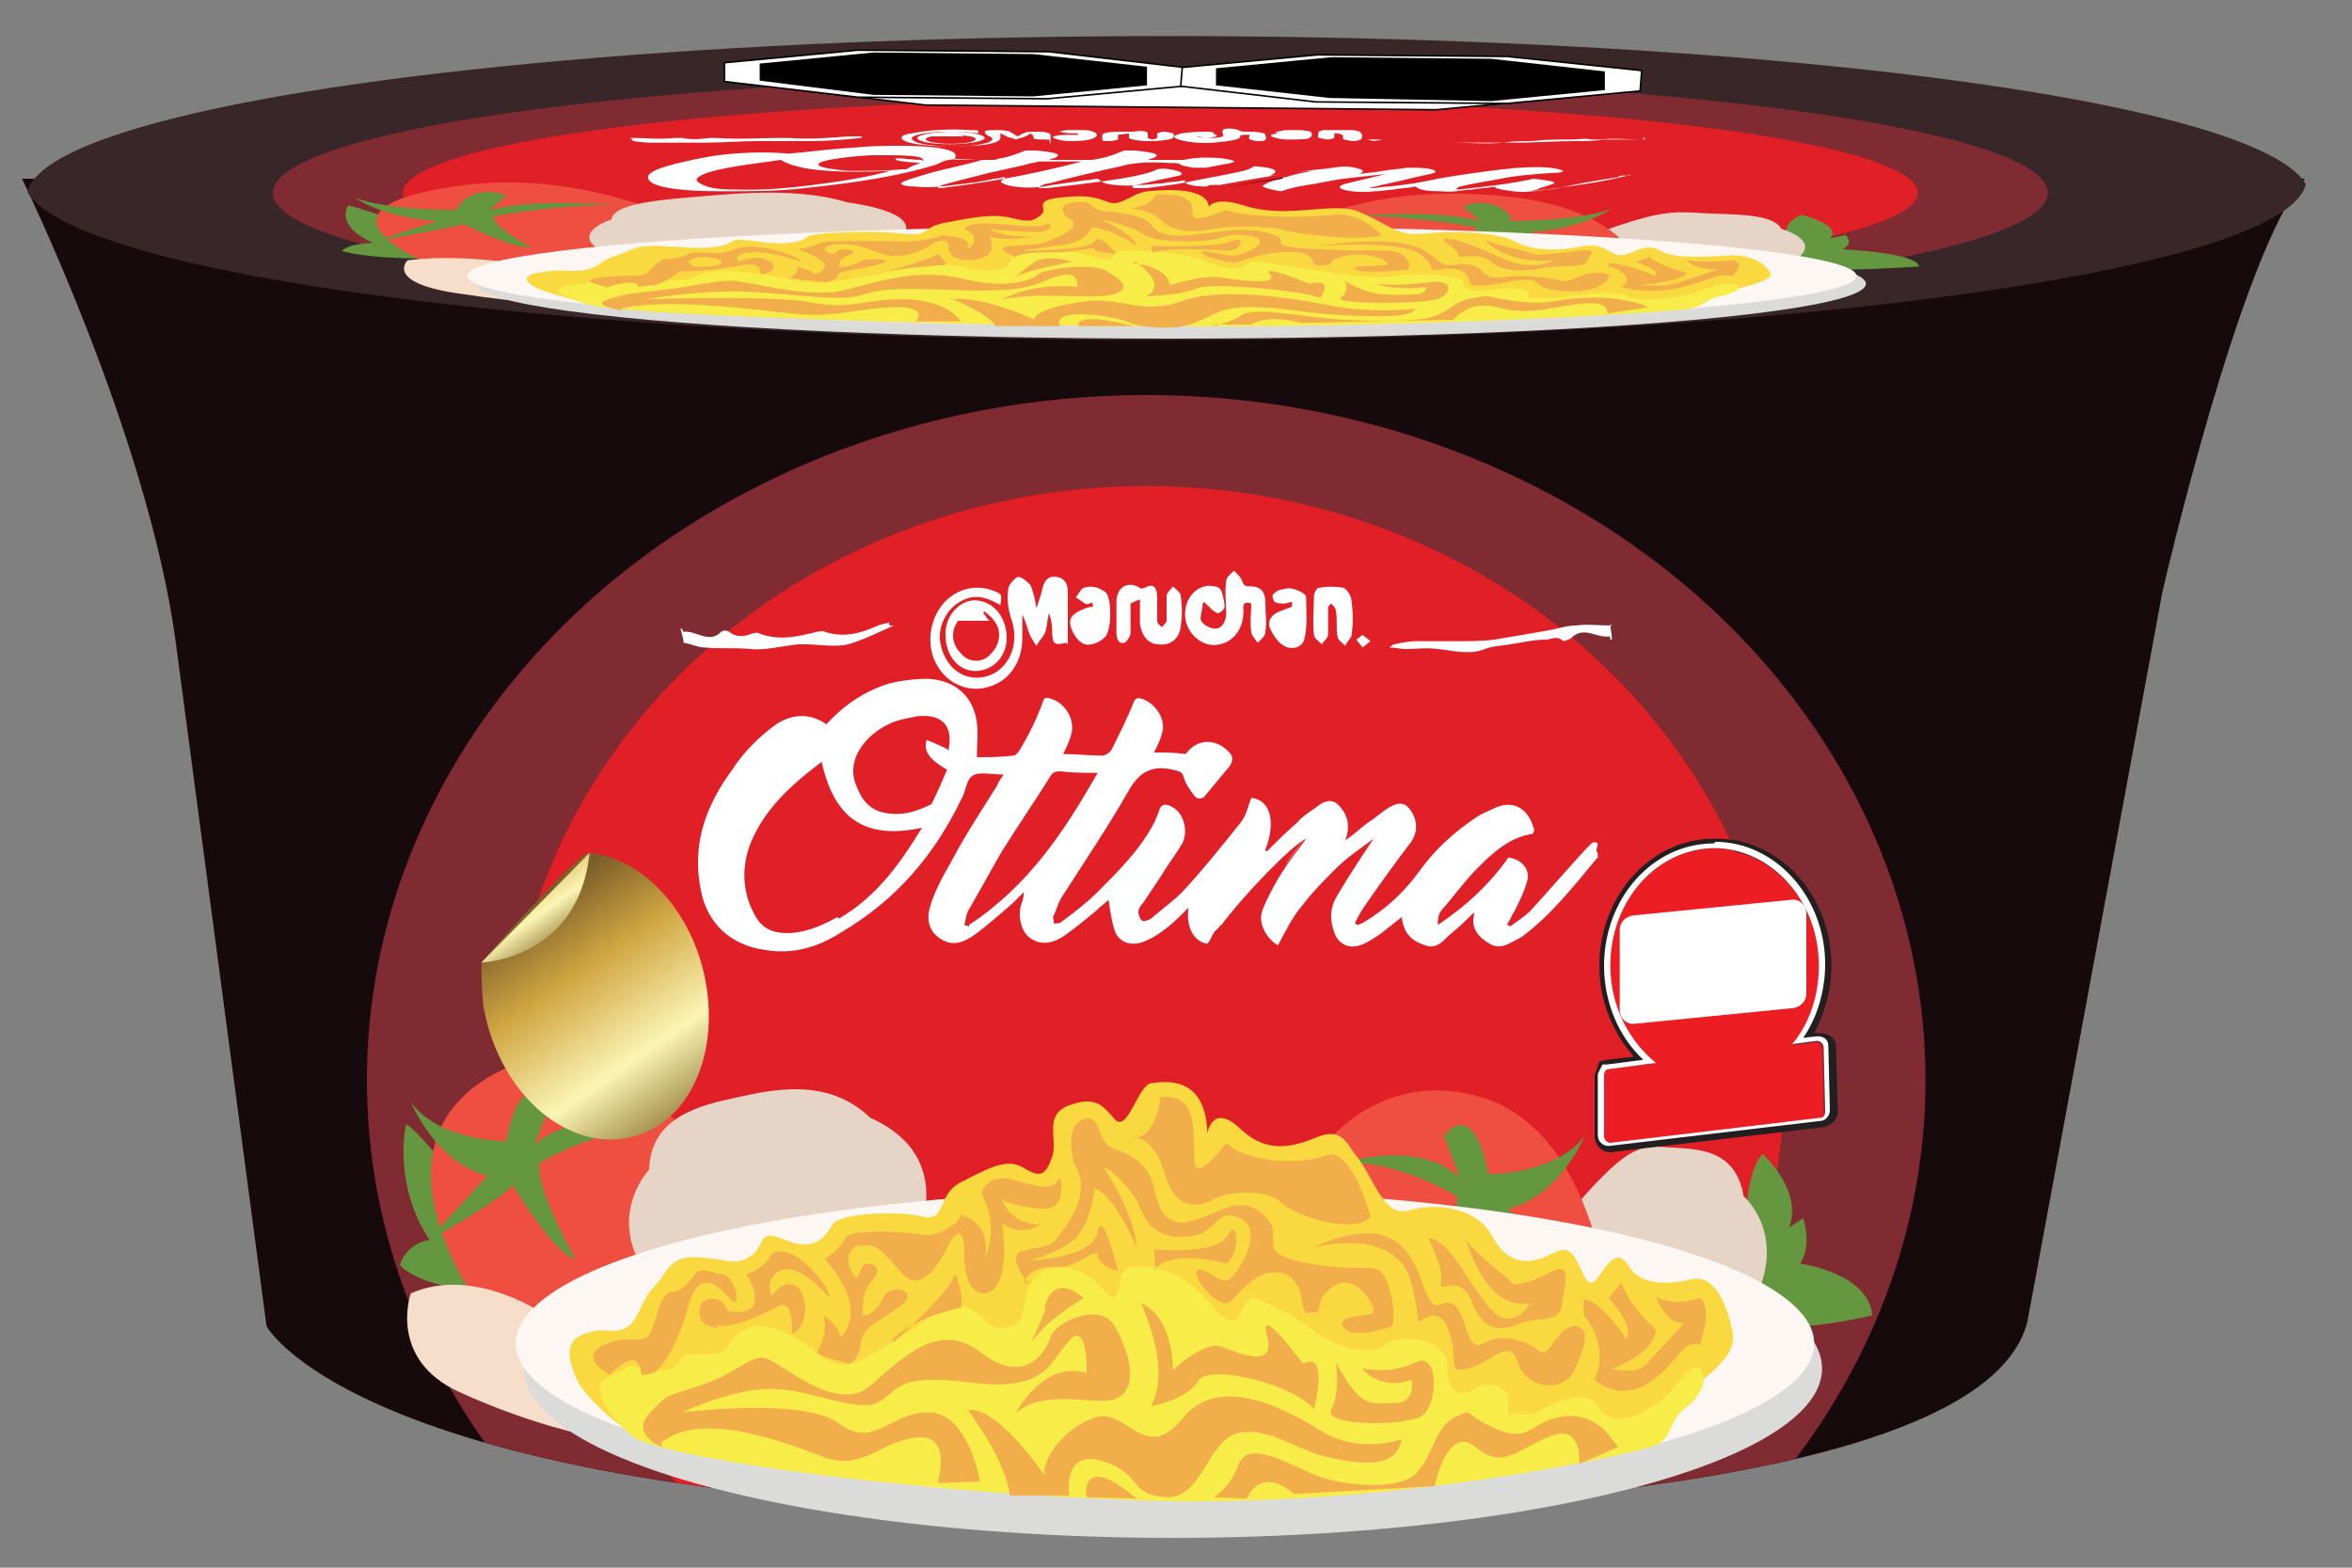 <?xml version="1.0" encoding="UTF-8"?>
<svg id="Layer_1" data-name="Layer 1" xmlns="http://www.w3.org/2000/svg" xmlns:xlink="http://www.w3.org/1999/xlink" version="1.1" viewBox="0 0 1.5 1">
  <rect x="0" y="0" width="1.5" height="1" fill="#808080" stroke="none"/>
  <defs>
    <style>
      .cls-1 {
        fill: #382628;
      }

      .cls-1, .cls-2, .cls-3, .cls-4, .cls-5, .cls-6, .cls-7, .cls-8, .cls-9, .cls-10, .cls-11, .cls-12, .cls-13, .cls-14, .cls-15, .cls-16, .cls-17, .cls-18, .cls-19, .cls-20 {
        stroke-width: 0px;
      }

      .cls-21 {
        clip-path: url(#clippath);
      }

      .cls-2 {
        fill: none;
      }

      .cls-3 {
        fill: #ec1e24;
      }

      .cls-4 {
        fill: url(#linear-gradient);
      }

      .cls-5 {
        fill: #e01f26;
      }

      .cls-22 {
        stroke-width: .001px;
      }

      .cls-22, .cls-23 {
        stroke: #000;
        stroke-miterlimit: 10;
      }

      .cls-22, .cls-16 {
        fill: #fff;
      }

      .cls-23 {
        stroke-width: .001px;
      }

      .cls-23, .cls-7 {
        fill: #000;
      }

      .cls-24 {
        clip-path: url(#clippath-1);
      }

      .cls-6 {
        fill: #659740;
      }

      .cls-8 {
        fill: #f1ae4b;
      }

      .cls-9 {
        fill: #802b31;
      }

      .cls-10 {
        fill: #fad940;
      }

      .cls-11 {
        fill: #e6d4c7;
      }

      .cls-12 {
        fill: #dbdbda;
      }

      .cls-13 {
        fill: url(#linear-gradient-2);
      }

      .cls-14 {
        fill: #fcf7f2;
      }

      .cls-15 {
        fill: #f7deca;
      }

      .cls-17 {
        fill: #f7ec48;
      }

      .cls-18 {
        fill: #170a0d;
      }

      .cls-19 {
        fill: #231f20;
      }

      .cls-20 {
        fill: #ef4f41;
      }
    </style>
    <clipPath id="clippath">
      <path class="cls-2" d="M.014.114s.08.163.098.295l.058.437s.064.119.564.119c0,0,.526.01.559-.122l.086-.465s.05-.218.091-.264H.014Z"/>
    </clipPath>
    <linearGradient id="linear-gradient" x1="12.151" y1="-25.048" x2="12.306" y2="-24.728" gradientTransform="translate(-8.141 26.98) rotate(-8.357)" gradientUnits="userSpaceOnUse">
      <stop offset="0" stop-color="#4e2822"/>
      <stop offset=".068" stop-color="#78632c"/>
      <stop offset=".217" stop-color="#d1a642"/>
      <stop offset=".341" stop-color="#d1a642"/>
      <stop offset=".488" stop-color="#795c28"/>
      <stop offset=".643" stop-color="#d1a642"/>
      <stop offset=".827" stop-color="#fbf5b5"/>
      <stop offset=".993" stop-color="#8b702e"/>
    </linearGradient>
    <linearGradient id="linear-gradient-2" x1=".269" y1=".474" x2=".359" y2=".606" gradientTransform="matrix(1,0,0,1,0,0)" xlink:href="#linear-gradient"/>
    <clipPath id="clippath-1">
      <ellipse class="cls-2" cx=".745" cy=".126" rx=".728" ry=".103"/>
    </clipPath>
  </defs>
  <path class="cls-18" d="M.014.114s.08.163.098.295l.058.437s.064.119.564.119c0,0,.526.01.559-.122l.086-.465s.05-.218.091-.264H.014Z"/>
  <g class="cls-21">
    <ellipse class="cls-9" cx=".731" cy=".689" rx=".497" ry=".437"/>
    <ellipse class="cls-5" cx=".731" cy=".689" rx=".407" ry=".379"/>
  </g>
  <path class="cls-6" d="M1.106.839c.02.017.088,0,.088,0-.002-.027-.046-.033-.046-.033.008-.012.002-.029.002-.029l-.009.006c.009-.024-.017-.047-.017-.047-.014.018-.009.052-.009.052"/>
  <path class="cls-11" d="M.994.823s-.012-.029.018-.062.037-.03.054-.029.041.001.046.031c0,0,.028.024.007.066l-.124-.007Z"/>
  <g>
    <path class="cls-20" d="M.838.739s.037-.06.107-.039.08.127.08.127h-.094l-.094-.088Z"/>
    <path class="cls-6" d="M.95.749s.043,0,.061-.025c0,0-.016.039-.049.047,0,0,.033.035.037.041,0,0-.046-.026-.053-.035,0,0-.027.045-.04.047,0,0,.025-.043.023-.061,0,0-.039-.024-.073-.021,0,0,.047-.016.075.009l-.01-.026s.006-.011.015-.006.013.029.013.029Z"/>
  </g>
  <g>
    <path class="cls-6" d="M.285.745s-.018-.023-.026-.028c0,0-.009.038.015.074,0,0-.014.001-.019.016,0,0,.011.014.054.017l-.024-.079Z"/>
    <path class="cls-20" d="M.455.745s-.06-.094-.127-.066c-.105.043-.022.154-.022.154l.129.01.021-.098Z"/>
    <path class="cls-6" d="M.323.728s-.043,0-.061-.025c0,0,.016.039.049.047,0,0-.033.035-.037.041,0,0,.046-.026.053-.035,0,0,.027.045.04.047,0,0-.025-.043-.023-.061,0,0,.039-.024.073-.021,0,0-.047-.016-.076.009l.01-.026s-.006-.011-.015-.006-.013.029-.013.029Z"/>
    <path class="cls-11" d="M.587.783s.02-.047-.032-.07c-.027-.026-.062-.018-.085-.013s-.055.012-.056.046c0,0-.032.034.005.075l.168-.039Z"/>
  </g>
  <path class="cls-15" d="M.348.839s-.045-.032-.086-.014c0,0-.015.042.031.063s.083.028.083.028l-.028-.076Z"/>
  <g>
    <g>
      <path class="cls-3" d="M1.158.665l-.015.002c.011-.013.017-.031.017-.05,0-.042-.03-.075-.067-.075s-.067.034-.067.075c0,.026.011.048.029.062l-.03.004c-.002 0-.003.002-.003.004v.039c0,.002.002.004.004.004l.134-.016c.002-0.0.003-.002.003-.004l-.001-.041c0-.002-.002-.004-.004-.004Z"/>
      <path class="cls-19" d="M1.093.541c.037,0,.067.034.067.075,0,.019-.006.037-.017.05l.015-.002s0,0,.001,0c.002,0,.004.002.004.004l.001.041c0,.002-.001.004-.003.004l-.134.016s-0,0-0,0c-.002,0-.004-.002-.004-.004v-.039c0-.002.001-.004.003-.004l.03-.004c-.017-.014-.029-.036-.029-.062,0-.042.03-.075.067-.075M1.093.535c-.04,0-.073.036-.073.081,0,.022.008.042.022.058l-.017.002-.005.001-.003.009v.039c0,.005.004.01.01.01l.136-.016c.005-.001.009-.005.009-.01l-.001-.041c-0-.005-.004-.009-.01-.009l-.004 0c.007-.013.011-.028.011-.043,0-.045-.033-.081-.073-.081h0Z"/>
    </g>
    <g>
      <path class="cls-3" d="M1.158.665l-.015.002c.011-.013.017-.031.017-.05,0-.042-.03-.075-.067-.075s-.067.034-.067.075c0,.026.011.048.029.062l-.03.004c-.002 0-.003.002-.003.004v.039c0,.002.002.004.004.004l.134-.016c.002-0.0.003-.002.003-.004l-.001-.041c0-.002-.002-.004-.004-.004Z"/>
      <path class="cls-16" d="M1.093.541c.037,0,.067.034.067.075,0,.019-.006.037-.017.05l.015-.002s0,0,.001,0c.002,0,.004.002.004.004l.001.041c0,.002-.001.004-.003.004l-.134.016s-0,0-0,0c-.002,0-.004-.002-.004-.004v-.039c0-.002.001-.004.003-.004l.03-.004c-.017-.014-.029-.036-.029-.062,0-.042.03-.075.067-.075M1.093.538c-.039,0-.07.035-.07.078,0,.023.009.045.025.06l-.023.003-.003 0-.003.006v.039c0,.004.003.007.007.007l.135-.016c.003-0.0.006-.003.006-.007l-.001-.041c-0-.004-.003-.006-.007-.006l-.009.001c.009-.013.014-.03.014-.047,0-.043-.032-.078-.07-.078h0Z"/>
    </g>
    <path class="cls-16" d="M1.144.643l-.101.01c-.005.001-.01-.003-.01-.009v-.051c0-.004.003-.008.008-.009l.101-.01c.005-.001.01.003.01.009v.051c0,.004-.003.008-.008.009Z"/>
  </g>
  <g>
    <path class="cls-4" d="M.448.617c.013.05-.006.098-.044.108s-.079-.021-.093-.071c-.001-.005-.003-.011-.003-.016-.001-.008-.001-.024-.001-.024,0,0,.062-.071.069-.07.031.003.061.032.072.073Z"/>
    <path class="cls-13" d="M.307.614s.062-.002.069-.07l-.069.07Z"/>
  </g>
  <ellipse class="cls-12" cx=".748" cy=".873" rx=".414" ry=".108"/>
  <ellipse class="cls-14" cx=".743" cy=".857" rx=".414" ry=".098"/>
  <g id="YQYiUM">
    <g>
      <g>
        <path class="cls-16" d="M.834.532c-.005.007-.01.013-.015.021.005-.007.01-.014.015-.021h0Z"/>
        <polygon class="cls-16" points=".675 .589 .674 .589 .674 .589 .675 .589"/>
        <path class="cls-7" d="M.778.589c-.001.001-.001.001-.002.002.001-.001.001-.001.002-.002Z"/>
        <path class="cls-7" d="M.776.593c-.001.001-.001.001-.001.002 0-.001.001-.001.001-.002Z"/>
        <path class="cls-7" d="M.78.587c-.001.001-.001.002-.002.002.001-.001.001-.002.002-.002Z"/>
        <path class="cls-7" d="M.673.588s0.0.001 0.0.001c0-0-0-.001-0-.001Z"/>
        <path class="cls-7" d="M.78.587c.015-.02.045-.051.054-.055h0c-.008.004-.039.035-.054.055Z"/>
        <polygon class="cls-7" points=".674 .589 .674 .589 .674 .589 .674 .589"/>
      </g>
      <path class="cls-16" d="M1.019.538c-.001-.001-.003-.001-.004-0-.001.001-.002.002-.004.004-.012.013-.023.026-.035.039-.004.004-.009.007-.013.01-.001-.001-.001-.001-.002-.001.002-.003.003-.006.005-.009.003-.006.006-.012.008-.019.002-.008-.004-.014-.012-.015-.012.017-.027.031-.045.043-0-.003,0-.006.002-.009.008-.009.015-.019.024-.028.009-.009.02-.019.034-.021.001-0.0.002-.003.001-.004-.003-.011-.012-.019-.026-.012-.004.002-.007.003-.01.005-.015.01-.027.021-.037.035-.008.011-.018.021-.03.029-.003.002-.006.004-.009.005-.001-0-.001-.001-.002-.001.002-.004.004-.008.007-.012.009-.013.019-.027.029-.04.004-.006.004-.012.001-.018-.004-.007-.008-.008-.015-.004-.005.003-.009.007-.014.01-.004.003-.008.007-.014.011.003-.008.002-.015-.003-.021-.004-.005-.008-.005-.013-.002-.005.004-.011.007-.015.012-.007.006-.013.012-.019.018-.001-0-.001-.001-.001-.001.007-.018.003-.032-.009-.033-.002.005-.003.011-.007.016-.012.015-.024.03-.037.044-.006.006-.013.011-.02.017-.001.001-.005.002-.006.001-.001-.001-.002-.004-.002-.005 0-.002.001-.004.003-.006.004-.006.008-.012.012-.018.004-.007.009-.013.013-.02.004-.008.001-.019-.006-.023-.005-.003-.008-.002-.009.003-.001.002-.002.005-.003.007-.009.017-.022.03-.036.044-.007.007-.015.013-.023.019-.001.001-.002.001-.004.001-0,0-.001,0-.001 0h0s0-0-0-.001c0-0-0-.001-0-.001-0-.001-.001-.002-0-.003.002-.004.003-.009.006-.013.014-.022.029-.044.042-.067.007-.012.015-.016.028-.013.004.001.006.001.007.005.001.004.004.008.007.012.002.002.005.002.007-.001.005-.006.01-.012.015-.018.002-.003.003-.006 0-.009-.008-.009-.02-.009-.027,0-0.0 0-.001.001-.001.001-.007-.001-.013-.001-.02-.001.002-.004.004-.008.005-.012.003-.009-.004-.019-.012-.022-.003-.001-.005-.001-.006.002-.004.01-.009.02-.014.03-.001.002-.004.004-.006.004-.008,0-.016-.001-.025-.001.002-.004.004-.008.005-.012.003-.009-.003-.02-.012-.023-.003-.001-.005-.002-.006.002-.004.011-.009.021-.015.031-.001.001-.002.003-.004.003-.008.001-.015.001-.023.001,0-.008.001-.015-0-.022-.002-.016-.013-.027-.031-.028-.008-0-.017.001-.025.003-.016.005-.029.014-.04.026-.01-.007-.021-.007-.032 0-.011.008-.021.018-.028.029-.017.023-.026.048-.02.077.004.021.019.035.041.038.018.003.034-.002.048-.011.036-.021.06-.05.077-.085.003-.005.003-.012.007-.015.004-.003.012-.001.018-.001.001,0,.001 0.0.002 0-.001.002-.003.004-.004.007-.01.016-.02.031-.029.048-.005.009-.011.019-.014.03-.002.007-.001.015.007.02.008.005.015.002.022-.003.008-.006.016-.013.024-.02.002-.002.004-.004.007-.007-0.0.003-.001.006-.002.009-.002.008.001.018.007.021.006.004.014.003.022-.003.007-.005.013-.01.019-.015.003-.003.006-.005.008-.007.001.007.002.014.004.02.003.008.012.01.02.006.005-.002.009-.005.013-.008.005-.004.009-.008.014-.013-.002.013.004.022.012.023.001-.001.002-.003.003-.005 0-.001.001-.001.001-.002 0-0.0.001-.001.001-.001.001-.001.001-.001.002-.002.001-.001.001-.002.002-.002.015-.02.045-.051.054-.055h0s0,0,0,0c-.005.007-.01.013-.015.021-.001.001-.001.002-.002.003-.004.007-.008.014-.011.022-.003.008.003.018.01.022.005-.009.009-.018.016-.026.006-.008.014-.016.021-.023.007-.007.016-.013.024-.019-.008.012-.016.024-.023.036-.005.008-.005.016-.002.024.003.008.01.011.019.007.004-.002.007-.004.01-.006.005-.004.009-.007.014-.011.001.009.005.015.015.018.008.003.012-.004.017-.008.005-.004.009-.008.014-.013 0.0.001 0.0.001 0.0.002-.002.008.003.014.01.018.007.004.012-0.0.018-.003.001-0.0.001-.001.002-.001.019-.014.033-.032.048-.05.001-.001.001-.001.001-.002,0-.001 0-.003-.001-.003ZM.534.585c-.009.005-.018.009-.028.01-.012.001-.02-.002-.025-.012-.008-.015-.008-.031-.002-.046.009-.021.025-.036.045-.051.007.031.023.051.064.042-.014.023-.029.044-.053.058ZM.606.479c-.005-.003-.01-.005-.015-.007-.002.007.001.012.013.019-.003.007-.006.014-.009.02-0.0.001-.001.001-.001.002-.01.005-.02.008-.032.005-.01-.003-.014-.011-.017-.02-.005-.018.013-.035.03-.039.003-.001.006-.001.009-.002.016-.002.024.005.021.021ZM.618.591l-.003-.001c.001-.003.001-.007.003-.01.007-.012.014-.025.021-.037.01-.016.021-.032.031-.048.001-.002.003-.003.006-.003.008.001.016.001.024.001-.021.037-.044.072-.082.097Z"/>
    </g>
  </g>
  <g>
    <path class="cls-16" d="M.68.41c-.008.002-.009.001-.009-.009-0-.003-.001-.007-.002-.01-.001.004-.001.007-.002.011-.001.004-.004.006-.006.01-.002-.003-.004-.006-.005-.009-.001-.003-.002-.007-.004-.011,0,.005,0,.01,0,.015-0.0.015-.008.027-.021.031-.012.004-.026-.001-.033-.013-.007-.011-.006-.027.002-.038.008-.011.022-.015.034-.01.005.002.005.002.004.009-.007-.004-.014-.007-.022-.004-.013.005-.02.02-.015.033.005.015.019.021.032.015.012-.006.017-.021.012-.035-.002-.006-.003-.013-.002-.019 0-.003.004-.007.006-.008.003-0.0.006.003.008.005.002.004.003.009.004.015.002-.006.003-.009.004-.013.001-.005.004-.008.009-.007.005.001.007.004.007.01,0,.011,0,.022,0,.033Z"/>
    <path class="cls-16" d="M.767.385c-0.0.004-.002.009-.001.011.002.003.006.005.009.005.004-0.0.007-.004.007-.01,0-.007-.001-.013 0-.02 0-.003.003-.005.005-.007.002.002.004.004.005.006.001.004.003.004.005.004.007 0.0.01.003.01.011 0.0.006.001.012-0.0.018-0.0.003-.003.005-.005.007-.002-.003-.004-.005-.004-.007-.001-.006-0-.012-0-.018-.006-.002-.005.002-.005.005-0.0.011-.006.019-.015.021-.012.003-.024-.009-.022-.022.001-.01.01-.017.018-.015.002 0.0.004.001.005.003.001.003.002.007.002.01-0.0.002-.004.005-.005.004-.002-.001-.004-.003-.006-.005l-.002-.002Z"/>
    <path class="cls-16" d="M.728.382c-.003.001-.005.002-.007.003,0,.006 0.0.013-0.0.019-0.0.002-.003.006-.004.006-.004.001-.005-.003-.005-.007,0-.006-0-.013,0-.019 0-.009.007-.014.015-.009.001.001.002 0.0.003,0,.005-.003.008-.001.008.006,0,.005-0.0.01 0.0.015,0,.002.002.003.003.004.001-.001.003-.003.003-.004 0-.005-0-.011 0-.016 0-.002.003-.004.004-.006.002.002.005.004.005.006.001.007.001.013 0.0.02-.001.007-.006.012-.014.011-.007-0-.011-.006-.012-.013-0-.005,0-.01,0-.016Z"/>
    <path class="cls-16" d="M1.027.398c0.0.003.001.006.001.01l-.001 0c-0-.001-0-.002-.001-.002-.008.001-.016-.007-.024.001-.001.001-.005.002-.005.002-.004-.004-.008-.001-.011-.001-.008 0-.016.002-.023.003-.005.001-.011.001-.016.003-.01.004-.02.001-.03,0-.007-.001-.014-0-.021-0-.003,0-.006-.001-.01-.001.002-.001.002-.002.003-.002.005-.001.01-.002.014-.002.008-0.0.016,0,.025-0.0.008-0.0.017 0.0.025-.001.012-.002.024-.004.035-.006.006-.001.011-.003.017-.003.007-.001.015-0.0.023-0Z"/>
    <path class="cls-16" d="M.57.399c-.009.004-.019.009-.029.012-.009.002-.019 0-.028,0-.001,0-.003-0-.004-0-.01.001-.021.004-.03.003-.01-.001-.02 0-.03-.001-.004-0-.007-.002-.013-.003-0-.002-.001-.005-.002-.009l.001-0c0.0.001.001.002.001.002.008-.001.016.008.024 0.0.001-.001.004-.001.005,0,.005.004.01.003.015.001.001-0.0.003-.001.004,0,.013.005.025.002.037-.001.002-0.0.004-.001.005,0,.012.004.023.001.034-.004.002-.001.005-.001.007-.002 0.0.001 0.0.002.001.002Z"/>
    <path class="cls-16" d="M.603.404c0-.012.01-.022.02-.021.011.001.019.011.019.024-0.0.012-.009.021-.02.021-.011-0-.019-.01-.019-.023ZM.63.396h-.019c-.005.007-.004.015.002.021.005.006.014.006.019 0.0.006-.006.007-.015.002-.021-.002-.003-.004-.004-.006-.006-0.0 0-.001.001-.001.001.001.001.002.003.004.005Z"/>
    <path class="cls-16" d="M.847.386c0,.006 0.0.013-0.0.019-0.0.002-.003.004-.004.006-.002-.002-.005-.004-.005-.006-.001-.008-0-.017,0-.025,0-.002.002-.005.003-.005.005-.001.011-.001.016 0.0.002.001.005.005.005.009.001.007.001.014,0,.021-0.0.002-.003.004-.004.007-.002-.002-.005-.004-.005-.006-.001-.005,0-.011-.001-.016-0-.002-.002-.004-.003-.005-.001.001-.001.001-.002.002Z"/>
    <path class="cls-16" d="M.697.384c-.002.001-.004.002-.005.001-.002-.001-.004-.003-.006-.004.002-.002.003-.005.005-.006.003-.001.006-.001.009,0,.002.001.005.002.006.004.003.005.003.025-.002.028-.003.003-.009.005-.012.004-.004-.001-.008-.007-.009-.011-.002-.006.002-.009.007-.011.002-.001.005-.002.007-.002-0-.001-0-.002-.001-.003Z"/>
    <path class="cls-16" d="M.824.384c-.002 0-.003.001-.005.001-.002,0-.004-0-.006-.001-.001-.001-.002-.004-.001-.005.002-.002.004-.003.006-.003.003-.001.005-.001.008 0.0.003.001.007.003.007.005 0.0.009.001.018-.001.026-.001.006-.008.008-.013.005-.004-.002-.007-.007-.009-.011-.002-.005.001-.009.006-.011.003-.001.005-.002.008-.003-0-.001-0-.002-0-.003Z"/>
    <polygon class="cls-16" points=".874 .409 .869 .413 .865 .408 .869 .405 .874 .409"/>
  </g>
  <path class="cls-10" d="M1.067.901c.005-.016.042-.03.038-.051s-.013-.037-.026-.034-.032.005-.04-.008-.014-.001-.02.007-.008,0-.013-.01-.009-.009-.019-.004-.025.007-.035-.012-.036-.022-.053-.017-.022-.02-.035-.036c-.004-.005-.008-.017-.023-.011s-.032.012-.05-.005-.021.003-.021.003c-.001-.038-.028-.033-.036-.032s-.015.032-.023.023-.012-.015-.029-.009-.007.022-.011.033-.007.014-.018.007-.024.001-.04.009-.009.026-.025.022-.053-.002-.057.005-.011.018-.03.01-.012.003-.022.01-.015.002-.034.001-.019.01-.028.019-.009.021-.018.026-.014-.002-.029.005,0,.032,0,.032c0,0,.021.029.05.038s.197.033.313.033c.174,0,.241-.02.3-.029,0,0,.025-.005.032-.026Z"/>
  <path class="cls-17" d="M.434.867c.004-.007.024.001.03-.008s.013-.014.023-.013.022.007.034.017.02.009.031.003.042-.024.046-.031.025-.001.03.007.024.008.025-.008.01-.022.014-.024.024-.004.036.012.01-.007.013-.01.004-.004.009-.004.026-.002.048.025.015-.011.03-.004.026.012.035.02.034.017.045.009.04-.004.04.013.008.021.017.015.022-.002.022.007v.009h.015c.01-.004.033-.02.043-.004s.033,0,.04-.005.018-.025.024-.02.001.018-.009.025-.009.02-.019.024-.166.041-.331.035-.308-.029-.322-.041-.029-.032-.014-.038l.014-.007s.023.009.031-.003Z"/>
  <path class="cls-8" d="M.389.877s-.021-.011-.004-.019.026.001.03-.008.006-.026.014-.026.013-.011.016-.013.01.001.016.002.012.016.007.018c-.009-.01-.022-.024-.029.002-.007.027-.018.04-.021.042s-.009.002-.009.002c0,0,0-.022-.022.002Z"/>
  <path class="cls-8" d="M.458.847s-.013,0-.012-.011.014-.008.016-.004l.002.004s.015.004.017-.005-.005-.018-.005-.018c0,0,.011-.004.014-.01s.01-.006.017-.002.022.019.022.027c0,0-.018-.022-.03-.018s-.007.017-.007.017c0,0,.007-.011.015-.007s.01.025-.002.031c0,0,.002-.025-.01-.017,0,0-.028.015-.038.011Z"/>
  <path class="cls-8" d="M.521.863s.008-.014.004-.024c0,0,.01.006.011.014,0,0,.02-.016-.01-.05,0,0,.01-.006.013-.013s.041-.004.053-.002c0,0,.016-.002.021-.013,0,0,.02.004.015.028,0,0,.01-.021-.002-.041,0,0,.002-.015.022-.009s.024.005.028-.002c0,0,.006.022-.013.02s-.024-.006-.024-.006c0,0,.004.016.025.016,0,0-.014.009-.025-.001,0,0,.007.04-.01.045,0,0-.014.003-.014-.024s-.01-.007-.01-.007c0,0-.015.034-.029.019s-.016-.021-.03-.018c0,0-.009.005-.003.016s.004-.005.01-.005.009.005.003.011-.006.018-.006.021.009,0,.013-.01.026-.005.01.006-.023.013-.024.023-.007.013-.007.013c0,0-.021-.005-.022-.008Z"/>
  <path class="cls-8" d="M.57.856s.038-.033.039-.044c0,0,.006.014.004.022,0,0-.033.007-.044.021Z"/>
  <path class="cls-8" d="M.656.819s-.015-.018-.004-.021.018-.002.022-.008.024-.027.011-.048c0,0-.007-.024.006-.028s.007.015.02.019.021.012.024.021.004.03.024.025.031-.018.047-.004-.01.024.029.031.044-.004.05.013.003.027.003.027c0,0-.025.009-.031.001s.013-.007.018-.009-.01-.027-.024-.018-.007.017-.012.017-.007.004-.009-.009-.011-.018-.021-.016-.018.012-.024.018-.022-.011-.022-.018.014.005.018.005.008-.006.012-.013.01-.024-.005-.028-.01.012-.033.013-.026-.016-.03-.023-.015-.02-.021-.021c0,0,.019.027.021.051,0,0-.014-.034-.027-.038,0,0-.002.026-.016.035s-.026.011-.026.011c0,0,.041-.001.044-.018s.013.025.013.025c0,0-.013-.004-.013-.01s-.013.007-.023.007-.019,0-.024.01Z"/>
  <path class="cls-8" d="M.737.81l-.001-.013s.04.004.047-.009.008.013-.001.018c0,0-.035-.01-.046.004Z"/>
  <path class="cls-8" d="M.723.725s.013,0,.02.024.022.021.031.016.034-.007.043.002.048.021.057.009c0,0-.012-.045-.028-.039s-.051.005-.064-.008c0,0-.018.025-.02.013s.005-.046-.022-.042c0,0-.002.024-.016.026Z"/>
  <path class="cls-8" d="M.837.796s.053-.015.063.022c0,0,.005.019.004.024s.013-.013.02.007-.002.027.012.024.027-.021.032-.004.029.02.036.005.011-.028,0-.028-.016.021-.022.016-.022-.013-.036-.005-.009-.033-.027-.025-.004-.072-.082-.036Z"/>
  <path class="cls-8" d="M.911.79s.01.019.008.028.012-.008.02.013.021.017.031.013.025,0,.026-.011.008-.029-.006-.022-.024.01-.026.007-.027-.021-.029-.028.01.048.041.041c0,0-.012.022-.028.001s-.025-.042-.037-.042Z"/>
  <path class="cls-8" d="M1.01.839s.017.018.007.041c0,0,.014.014.033.003s.023-.03.034-.025c0,0,.009-.024,0-.03,0,0-.016.006-.028-.001,0,0,.006.018.018.017,0,0-.019.021-.025.027s-.021.002-.021.002c0,0,.027-.009.028-.025,0,0-.016-.013-.022-.03l-.008.01s.017.018.011.026c0,0-.016-.025-.027-.025v.01Z"/>
  <path class="cls-8" d="M.422.923s-.02-.008-.008-.021.008-.01.032-.018.032-.019.041-.018.046.037.068.018.044-.042.071-.021.041,0,.044-.01.032-.023.041-.007.015.037.003.045-.044-.007-.066.01c0,0,.018-.034.045-.025,0,0,.001-.034-.011-.021s-.014.033-.062.027-.046.004-.059.012-.041-.007-.067-.008-.059.015-.059.015c0,0,.077-.01.1.007s.033-.008.058-.007.032.044.032.044l-.027.001s.01-.032-.014-.029-.034.022-.06.012-.077-.029-.102-.009Z"/>
  <path class="cls-8" d="M.617.899s.025.033.027.055h.038s-.005-.03.021-.022.016.021.04.023.027-.037.047-.041.038.012.059.016.041.007.045-.012c0,0-.027.01-.051-.005s-.066-.037-.089-.008-.036-.007-.055-.001-.034.025-.033.037c0,0-.032-.048-.051-.041Z"/>
  <path class="cls-8" d="M.693.955s-.005-.03.032.001l-.032-.001Z"/>
  <path class="cls-8" d="M.774.955s.01-.005.016-.021.032,0,.049.007.053.01.064-.001.012-.03.025-.036.003-.003.025.007.022-.003.041-.007.03.008.034.014l.004.005-.025.011s.003-.026-.018-.018-.03.022-.048.007-.026.025-.026.025l-.09.005s-.019-.019-.03.003l-.022-.001Z"/>
  <path class="cls-8" d="M.666.835s.004-.025.025-.007c0,0-.027.016-.034.03l.01-.023Z"/>
  <path class="cls-8" d="M.727.83s.021.042.007.067c0,0,.023-.004.03-.016s.063.003.074.018c0,0,.01-.038-.007-.029,0,0-.029-.04-.023-.018s-.018.011-.029.007-.031.015-.031.015c0,0,.001-.034-.021-.043Z"/>
  <path class="cls-8" d="M.852.869s.003.019-.003.03.048.011.058.004.011-.041-.004-.034-.029.005-.033.004.011.015.03.007c0,0,.004.015-.011.015s-.021.004-.037-.026Z"/>
  <g class="cls-24">
    <ellipse class="cls-1" cx=".743" cy=".114" rx=".728" ry=".103"/>
    <g>
      <ellipse class="cls-9" cx=".74" cy=".123" rx=".566" ry=".075"/>
      <ellipse class="cls-5" cx=".74" cy=".123" rx=".483" ry=".06"/>
      <path class="cls-6" d="M1.129.17c.022.005.095,0,.095,0-.002-.009-.049-.011-.049-.011.008-.004.002-.009.002-.009l-.01.002c.009-.008-.018-.015-.018-.015-.015.006-.009.017-.009.017"/>
      <path class="cls-11" d="M1.01.165s-.013-.009.019-.02.04-.01.058-.009.044 0.0.049.01c0,0,.029.008.007.021l-.133-.002Z"/>
      <g>
        <path class="cls-20" d="M.843.138s.04-.02.115-.013.086.042.086.042h-.1s-.1-.029-.1-.029Z"/>
        <path class="cls-6" d="M.963.141s.046,0,.065-.008c0,0-.018.013-.052.015,0,0,.035.011.04.013,0,0-.05-.009-.056-.011,0,0-.029.015-.043.015,0,0,.026-.014.024-.02,0,0-.042-.008-.078-.007,0,0,.051-.005.081.003l-.011-.009s.007-.004.017-.002.014.009.014.009Z"/>
      </g>
      <g>
        <path class="cls-6" d="M.25.14s-.019-.007-.028-.009c0,0-.009.013.016.024,0,0-.015 0-.02.005,0,0,.012.005.058.005l-.026-.026Z"/>
        <path class="cls-20" d="M.433.14s-.064-.031-.136-.022c-.112.014-.024.05-.024.05l.138.003.022-.032Z"/>
        <path class="cls-6" d="M.291.134s-.046,0-.065-.008c0,0,.018.013.053.015,0,0-.035.011-.04.013,0,0,.05-.009.057-.011,0,0,.029.015.043.015,0,0-.026-.014-.024-.02,0,0,.042-.008.078-.007,0,0-.051-.005-.081.003l.011-.009s-.007-.004-.017-.002-.014.009-.014.009Z"/>
        <path class="cls-11" d="M.574.152s.021-.015-.034-.023c-.029-.009-.067-.006-.09-.004s-.059.004-.06.015c0,0-.035.011.005.025l.179-.013Z"/>
      </g>
      <path class="cls-15" d="M.346.171s-.045-.01-.086-.005c0,0-.015.014.031.021s.083.009.083.009l-.028-.025Z"/>
      <ellipse class="cls-12" cx=".747" cy=".181" rx=".443" ry=".035"/>
      <ellipse class="cls-14" cx=".741" cy=".176" rx=".443" ry=".032"/>
      <path class="cls-10" d="M1.088.191c.005-.005.045-.01.041-.017s-.014-.012-.028-.011-.034.002-.042-.003-.015-0-.021.002-.008,0-.014-.003-.009-.003-.02-.001-.027.002-.038-.004-.039-.007-.057-.005-.024-.006-.038-.012c-.005-.002-.008-.005-.025-.004s-.034.004-.053-.002-.022.001-.022.001c-.001-.013-.029-.011-.039-.01s-.017.01-.025.007-.013-.005-.031-.003-.007.007-.012.011-.007.005-.019.002-.026 0-.042.003-.009.009-.027.007-.057-.001-.061.002-.012.006-.032.003-.013.001-.024.003-.017.001-.036 0-.02.003-.03.006-.01.007-.019.009-.015-.001-.031.002,0,.01,0,.01c0,0,.022.009.053.013s.21.011.336.011c.186,0,.258-.006.321-.009,0,0,.027-.002.034-.009Z"/>
      <path class="cls-17" d="M.41.18c.004-.002.026 0.0.032-.003s.014-.005.025-.004.024.002.036.005.021.003.033.001.045-.008.049-.01.027-0.0.032.002.026.003.027-.003.011-.007.015-.008.026-.001.039.004.011-.002.014-.003.005-.001.009-.001.028-.001.052.008.017-.004.032-.001.028.004.038.006.036.005.048.003.042-.001.042.004.008.007.018.005.024-.001.024.002v.003h.017c.011-.001.035-.006.046-.001s.035,0,.042-.002.019-.008.026-.006.001.006-.009.008-.009.006-.02.008-.178.013-.354.011-.33-.009-.345-.013-.031-.01-.015-.013l.015-.002s.025.003.033-.001Z"/>
      <path class="cls-8" d="M.387.183s-.021-.004-.004-.006.026 0.0.03-.003.006-.009.014-.009.013-.004.016-.004.01 0.0.016.001.012.005.007.006c-.009-.003-.022-.008-.029.001-.007.009-.018.013-.021.013s-.009.001-.009.001c0,0,0-.007-.022.001Z"/>
      <path class="cls-8" d="M.436.173s-.014,0-.013-.004.015-.003.017-.001l.002.002s.016.001.018-.002-.006-.006-.006-.006c0,0,.012-.001.015-.003s.011-.002.018-.001.024.006.024.009c0,0-.019-.007-.032-.006s-.008.006-.008.006c0,0,.008-.004.016-.002s.01.008-.002.01c0,0,.002-.008-.01-.006,0,0-.03.005-.04.004Z"/>
      <path class="cls-8" d="M.503.178s.009-.005.004-.008c0,0,.011.002.012.005,0,0,.021-.005-.01-.016,0,0,.011-.002.014-.004s.044-.001.056-.001c0,0,.017-.001.022-.004,0,0,.021.001.016.009,0,0,.011-.007-.002-.013,0,0,.002-.005.024-.003s.026.002.03-.001c0,0,.006.007-.013.006s-.025-.002-.025-.002c0,0,.005.005.027.005,0,0-.015.003-.027-0,0,0,.008.013-.011.015,0,0-.015.001-.015-.008s-.011-.002-.011-.002c0,0-.016.011-.031.006s-.017-.007-.032-.006c0,0-.009.002-.003.005s.004-.002.01-.002.009.002.003.004-.006.006-.006.007.009,0,.013-.003.028-.002.011.002-.025.004-.025.007-.007.004-.007.004c0,0-.022-.002-.024-.003Z"/>
      <path class="cls-8" d="M.556.176s.04-.011.042-.014c0,0,.006.005.005.007,0,0-.036.002-.047.007Z"/>
      <path class="cls-8" d="M.648.164s-.016-.006-.004-.007.02-.001.024-.003.026-.009.012-.016c0,0-.008-.008.006-.009s.007.005.021.006.023.004.026.007.005.01.026.008.033-.006.051-.001-.01.008.031.01.048-.001.054.004.003.009.003.009c0,0-.027.003-.033 0s.014-.002.019-.003-.01-.009-.025-.006-.007.006-.013.006-.008.002-.009-.003-.012-.006-.022-.005-.02.004-.025.006-.024-.004-.024-.006.015.002.02.002.009-.002.013-.004.01-.008-.006-.009-.011.004-.036.004-.028-.005-.032-.007-.016-.006-.023-.007c0,0,.021.009.023.017,0,0-.015-.011-.029-.012,0,0-.002.009-.017.011s-.028.004-.028.004c0,0,.044-0.0.047-.006s.014.008.014.008c0,0-.014-.001-.014-.003s-.013.002-.025.002-.021,0-.026.003Z"/>
      <path class="cls-8" d="M.735.161l-.001-.004s.043.001.051-.003.009.004-.001.006c0,0-.037-.003-.049.001Z"/>
      <path class="cls-8" d="M.72.133s.013,0,.021.008.024.007.033.005.036-.002.046.001.051.007.061.003c0,0-.013-.015-.03-.013s-.055.002-.069-.003c0,0-.019.008-.021.004s.005-.015-.024-.014c0,0-.002.008-.017.009Z"/>
      <path class="cls-8" d="M.841.157s.056-.005.067.007c0,0,.006.006.005.008s.014-.004.021.002-.002.009.013.008.029-.007.034-.001.031.006.038.002.012-.009,0-.009-.017.007-.024.005-.024-.004-.038-.002-.009-.011-.029-.008-.004-.024-.088-.012Z"/>
      <path class="cls-8" d="M.921.154s.01.006.009.009.013-.003.021.004.023.006.033.004.027,0,.028-.004.009-.009-.006-.007-.026.003-.028.002-.029-.007-.031-.009.011.016.044.013c0,0-.013.007-.03 0s-.027-.013-.04-.014Z"/>
      <path class="cls-8" d="M1.027.17s.018.006.007.013c0,0,.015.005.035.001s.025-.01.036-.008c0,0,.009-.008,0-.01,0,0-.017.002-.03-0,0,0,.006.006.02.006,0,0-.021.007-.027.009s-.022.001-.022.001c0,0,.029-.003.03-.008,0,0-.017-.004-.024-.01l-.009.003s.018.006.012.009c0,0-.017-.008-.029-.008v.003Z"/>
      <path class="cls-8" d="M.397.198s-.022-.003-.009-.007.009-.003.034-.006.034-.006.044-.006.05.012.073.006.047-.014.076-.007.044,0,.047-.003.034-.008.044-.002.016.012.003.015-.047-.002-.07.003c0,0,.019-.011.048-.008,0,0,.002-.011-.012-.007s-.015.011-.066.009-.05.001-.063.004-.044-.002-.072-.003-.063.005-.063.005c0,0,.082-.003.107.002s.035-.003.061-.002.034.014.034.014l-.029 0s.01-.01-.015-.009-.037.007-.064.004-.083-.01-.109-.003Z"/>
      <path class="cls-8" d="M.606.19s.026.011.029.018h.041s-.006-.01.022-.007.017.007.043.008.029-.012.051-.013.041.004.063.005.044.002.048-.004c0,0-.029.003-.054-.002s-.07-.012-.095-.003-.038-.002-.059-0-.037.008-.035.012c0,0-.034-.016-.054-.013Z"/>
      <path class="cls-8" d="M.688.208s-.005-.01.035 0l-.035-0Z"/>
      <path class="cls-8" d="M.774.208s.01-.002.018-.007.034,0,.053.002.057.003.069-.001.013-.01.026-.012.003-.001.026.002.023-.001.044-.002.032.003.037.004l.004.002-.026.004s.003-.009-.019-.006-.032.007-.051.002-.028.008-.028.008l-.097.002s-.021-.006-.032.001l-.023-0Z"/>
      <path class="cls-8" d="M.658.169s.004-.008.026-.002c0,0-.029.005-.037.01l.01-.008Z"/>
      <path class="cls-8" d="M.724.167s.022.014.007.022c0,0,.025-.001.032-.005s.067.001.079.006c0,0,.01-.013-.007-.009,0,0-.031-.013-.025-.006s-.019.004-.031.002-.033.005-.033.005c0,0,.001-.011-.023-.014Z"/>
      <path class="cls-8" d="M.858.18s.003.006-.003.01.051.004.061.001.012-.013-.004-.011-.031.002-.035.001.012.005.032.002c0,0,.004.005-.012.005s-.022.001-.04-.009Z"/>
    </g>
    <g>
      <polyline class="cls-22" points=".505 .045 .505 .057 .59 .067 .916 .07 1.002 .062 1.002 .05"/>
      <polygon class="cls-22" points=".669 .033 .547 .032 .462 .04 .462 .052 .547 .062 .668 .063 .754 .055 .755 .043 .669 .033"/>
      <polygon class="cls-22" points=".961 .036 .84 .035 .754 .043 .753 .055 .839 .065 .961 .066 1.046 .058 1.047 .045 .961 .036"/>
      <polygon class="cls-23" points=".659 .035 .557 .034 .485 .041 .485 .051 .557 .06 .659 .061 .731 .054 .731 .043 .659 .035"/>
      <polygon class="cls-23" points=".951 .038 .849 .037 .776 .044 .776 .054 .848 .062 .951 .064 1.023 .057 1.023 .046 .951 .038"/>
    </g>
    <g id="YQYiUM-2" data-name="YQYiUM">
      <g>
        <g>
          <path class="cls-16" d="M.838.111c-.005.001-.011.002-.017.004.005-.001.011-.002.017-.004h0Z"/>
          <polygon class="cls-16" points=".664 .12 .663 .12 .663 .12 .664 .12"/>
          <path class="cls-7" d="M.777.12c-.001 0-.001 0-.002 0.0.001-0.0.001-0.0.002-0Z"/>
          <path class="cls-7" d="M.775.121s-.001 0-.001 0c0-0.0.001-0.0.001-0Z"/>
          <path class="cls-7" d="M.779.12c-.001 0-.001 0-.002 0.0.001-0.0.001-0.0.002-0Z"/>
          <path class="cls-7" d="M.662.12s0.0 0.0 0.0 0c0,0-0-0-0-0Z"/>
          <path class="cls-7" d="M.779.12c.016-.003.05-.009.059-.009h0c-.009.001-.043.006-.059.009Z"/>
          <polygon class="cls-7" points=".663 .12 .662 .12 .663 .12 .663 .12"/>
        </g>
        <path class="cls-16" d="M1.04.112c-.001,0-.003-0-.004,0-.002 0-.003 0-.004.001-.013.002-.025.004-.038.007-.004.001-.01.001-.015.002-.001,0-.001-0-.002-0.0.002-.001.004-.001.005-.002.003-.001.007-.002.009-.003.002-.001-.004-.002-.013-.003-.013.003-.029.005-.049.007-0-.001,0-.001.002-.002.008-.002.016-.003.026-.005.01-.002.021-.003.038-.004.001,0,.002-.001.002-.001-.004-.002-.013-.003-.028-.002-.004 0-.008.001-.011.001-.016.002-.03.004-.041.006-.009.002-.02.004-.032.005-.003 0-.007.001-.01.001-.001,0-.001-0-.002-0.0.003-.001.005-.001.008-.002.01-.002.021-.005.031-.007.005-.001.004-.002.001-.003-.004-.001-.009-.001-.016-.001-.005.001-.01.001-.015.002-.005.001-.009.001-.015.002.004-.002.002-.003-.003-.004-.004-.001-.008-.001-.014-0-.006.001-.011.001-.017.002-.007.001-.014.002-.021.003-.001,0-.001-0-.002-0.0.007-.003.003-.005-.01-.006-.002.001-.003.002-.007.003-.013.003-.026.005-.04.008-.006.001-.014.002-.022.003-.002 0-.005 0-.007 0-.002-0-.002-.001-.002-.001 0-0.0.002-.001.003-.001.004-.001.009-.002.013-.003.005-.001.01-.002.014-.003.004-.001.001-.003-.006-.004-.005-.001-.009-0-.01.001-.001 0-.002.001-.003.001-.01.003-.024.005-.04.007-.008.001-.016.002-.025.003-.001 0-.002 0-.004 0-.001,0-.001,0-.001,0h0s0,0-0,0c0,0-0-0-0-0-0-0-.001-0-0-.001.002-.001.004-.002.006-.002.015-.004.032-.008.046-.011.007-.002.016-.003.031-.002.004 0.0.006 0.0.007.001.001.001.004.001.008.002.002 0.0.006 0.0.008-0.0.005-.001.011-.002.016-.003.003-.001.003-.001 0-.002-.008-.002-.022-.002-.03,0-0,0-.001 0-.001 0-.007,0-.014-0-.022-0.0.002-.001.004-.001.005-.002.003-.002-.004-.003-.013-.004-.003-0-.005-0-.007 0-.005.002-.01.004-.015.005-.001 0-.004.001-.006.001-.009,0-.018-0-.027-0.0.002-.001.004-.001.005-.002.003-.002-.003-.003-.013-.004-.003-0-.005-0-.007 0-.005.002-.01.004-.016.005-.001 0-.003.001-.004.001-.008 0-.017 0-.025 0,0-.001.001-.003-0-.004-.002-.003-.015-.005-.034-.005-.009,0-.019 0-.028.001-.018.001-.032.003-.044.004-.011-.001-.022-.001-.035,0-.013.001-.022.003-.031.005-.018.004-.028.008-.022.013.005.004.021.006.045.006.019 0.0.037-0.0.053-.002.039-.004.065-.009.084-.015.003-.001.003-.002.008-.003.005-.001.013-0.0.019-0.0.001,0,.001,0,.003,0-.002 0-.003.001-.004.001-.011.003-.022.005-.032.008-.006.002-.011.003-.015.005-.003.001-.001.003.008.003.008.001.017 0.0.024-.001.009-.001.018-.002.026-.004.003-0.0.005-.001.007-.001-0.0.001-.001.001-.002.002-.002.001.001.003.008.004.007.001.015.001.024-.001.007-.001.014-.002.021-.003.003-0.0.006-.001.008-.001.002.001.002.002.005.003.004.001.013.002.022.001.005-0.0.01-.001.014-.001.005-.001.009-.001.015-.002-.002.002.004.004.013.004.001-0.0.002-.001.003-.001 0-0.0.001-0.0.001-0.0 0,0,.001-0.0.001-0.0.001-0.0.001-0.0.002-0s.001-0.0.002-0c.016-.003.05-.009.059-.009h0s0,0,0,0c-.005.001-.011.002-.017.004-.001 0-.002 0-.002.001-.005.001-.009.002-.012.004-.003.001.004.003.011.004.006-.002.01-.003.017-.004.007-.001.015-.003.023-.004.008-.001.018-.002.027-.003-.008.002-.017.004-.025.006-.005.001-.006.003-.002.004.003.001.011.002.02.001.004-0.0.008-.001.011-.001.005-.001.01-.001.015-.002.002.002.006.003.016.003.009.001.013-.001.019-.001.006-.001.01-.001.016-.002 0.0 0.0 0.0 0.0 0.0 0-.002.001.003.002.011.003.007.001.013,0,.019-.001.001,0,.001-0.0.002-0.0.021-.003.036-.005.052-.009.001,0,.001-0.0.001-0,0-0.0 0-0-.001-.001ZM.51.119c-.009.001-.02.002-.031.002-.013 0-.022-0-.028-.002-.008-.003-.009-.005-.002-.008.01-.004.028-.006.049-.009.008.005.025.009.07.007-.015.004-.032.007-.058.01ZM.588.102c-.006-0-.011-.001-.016-.001-.003.001.001.002.015.003-.003.001-.006.002-.009.004-0.0 0-.001 0-.002 0-.011.001-.022.001-.035.001-.011-.001-.016-.002-.018-.003-.006-.003.014-.006.033-.007.003-0.0.006-0.0.009-0.0.018-0.0.026.001.023.004ZM.601.12l-.003-0c.001-.001.001-.001.003-.002.007-.002.015-.004.023-.006.011-.003.023-.005.034-.008.002-0.0.003-.001.006-.001.008 0.0.017 0.0.026 0-.023.006-.049.012-.09.017Z"/>
      </g>
    </g>
    <g>
      <path class="cls-16" d="M.669.089c-.009 0-.01 0-.01-.002-0-.001-.001-.001-.002-.002-.001.001-.001.001-.003.002-.002.001-.004.001-.006.002-.002-.001-.004-.001-.006-.002-.002-.001-.002-.001-.004-.002,0,.001,0,.002,0,.003-0.0.003-.009.005-.022.005-.013.001-.028-0-.036-.002-.007-.002-.007-.005.002-.006.009-.002.024-.003.037-.002.005 0.0.005 0.0.005.002-.008-.001-.016-.001-.024-.001-.014.001-.022.003-.017.006.005.003.021.004.035.003.013-.001.018-.004.013-.006-.002-.001-.003-.002-.003-.003 0-.001.004-.001.007-.001.003,0,.007 0.0.009.001.002.001.003.002.005.003.002-.001.003-.002.004-.002.001-.001.004-.001.009-.001.005 0.0.008.001.008.002 0.0.002,0,.004,0,.006Z"/>
      <path class="cls-16" d="M.764.085c-0.0.001-.002.002-.001.002.002.001.007.001.01.001.005,0,.008-.001.007-.002,0-.001-.001-.002 0-.003 0-.001.003-.001.005-.001.002 0.0.005.001.005.001.001.001.003.001.006.001.008,0,.011.001.011.002 0.0.001.001.002-0.0.003-0.0.001-.003.001-.005.001-.002-0-.004-.001-.005-.001-.001-.001-0-.002-0-.003-.006-0-.006 0-.006.001-0.0.002-.006.003-.017.004-.013.001-.026-.002-.025-.004.001-.002.011-.003.02-.003.002,0,.005 0.0.005.001.001.001.002.001.002.002-0.0 0-.004.001-.006.001-.003,0-.005-.001-.007-.001l-.002-0Z"/>
      <path class="cls-16" d="M.721.085l-.008.001c0,.001 0.0.002-0.0.003-0.0 0-.003.001-.005.001-.004 0-.005-0-.005-.001,0-.001-0-.002,0-.003.001-.002.008-.002.016-.002.001,0,.003,0,.004,0,.006-.001.009-0.0.009.001,0,.001-0.0.002 0.0.003 0.0 0.0.002.001.003.001.001-0.0.003-.001.003-.001 0-.001-0-.002 0-.003 0-0.0.003-.001.004-.001.002 0.0.006.001.006.001.001.001.001.002 0.0.003-.001.001-.007.002-.015.002-.007,0-.012-.001-.013-.002-0-.001,0-.002,0-.003Z"/>
      <path class="cls-16" d="M1.048.087c0.0.001.001.001.001.002h-.001s-.001-0-.001-0c-.009 0-.018-.001-.026 0-.001 0-.005 0-.006 0-.004-.001-.009-0-.013-0-.009,0-.017 0-.025.001-.006 0-.012 0-.018.001-.011.001-.022 0-.033,0-.007-0-.015,0-.022,0-.003,0-.007-0-.011-0.0.002-0.0.002-0.0.003-0.0.005-0.0.011-0.0.016-0.0.009,0,.018,0,.027,0,.009,0,.018,0,.027-0.0.013-0.0.026-.001.038-.001.006-0.0.013-0.0.019-.001.008,0,.016,0,.025,0Z"/>
      <path class="cls-16" d="M.549.088c-.01.001-.021.002-.031.002-.01 0-.021,0-.031,0-.001,0-.003,0-.004,0-.011 0-.022.001-.033.001-.011-0-.022,0-.032-0-.004,0-.008-0-.014-.001-0-0-.001-.001-.002-.002h.001s.001 0.0.001 0c.009-0.0.017.001.026,0,.001-0.0.004-0.0.005,0,.005.001.011.001.017 0.0.002,0,.004-0.0.005,0,.014.001.027 0.0.04-0.0.002,0,.004,0,.006,0,.013.001.025 0.0.038-.001.003-0.0.005-0.0.008-0l.001 0Z"/>
      <path class="cls-16" d="M.585.088c0-.002.011-.004.022-.004.012,0,.021.002.021.004-0.0.002-.01.004-.022.004-.013,0-.021-.002-.021-.004ZM.615.087h-.021c-.005.001-.005.003.002.004.006.001.015.001.021,0,.006-.001.007-.003.002-.004-.002-0-.005-.001-.007-.001l-.001 0c.001 0.0.002 0.0.004.001Z"/>
      <path class="cls-16" d="M.851.085c0,.001 0.0.002-0.0.003-0.0 0-.003.001-.004.001-.002-0-.005-.001-.006-.001-.001-.001-0-.003-0-.004,0-0.0.002-.001.003-.001.006,0,.012-0.0.018,0,.003 0.0.006.001.006.002.001.001.001.002,0,.004-0.0 0-.003.001-.005.001-.002-0-.005-.001-.006-.001-.001-.001,0-.002-.001-.003-0-0-.002-.001-.004-.001l-.002 0Z"/>
      <path class="cls-16" d="M.688.085c-.002,0-.004 0-.006 0-.003-0-.005-.001-.007-.001.002-0.0.003-.001.005-.001.003-0.0.007-0.0.01,0,.003,0,.005 0.0.007.001.004.001.003.004-.002.005-.004.001-.01.001-.013.001-.004-0-.008-.001-.01-.002-.002-.001.003-.002.008-.002.003-0.0.005-0.0.008-0-0-0-0-0-.001-.001Z"/>
      <path class="cls-16" d="M.826.085c-.002,0-.003 0-.005 0-.002,0-.005,0-.006-0-.001-0-.002-.001-.001-.001.002-0.0.004-.001.006-.001.003,0,.006-0.0.009,0,.003 0.0.007.001.007.001.001.002.001.003-.001.004-.001.001-.009.001-.014.001-.004-0-.008-.001-.01-.002-.002-.001.002-.002.007-.002.003-0.0.006-0.0.009-0-0-0-0-0-0-0Z"/>
      <polygon class="cls-16" points=".882 .089 .876 .09 .872 .089 .876 .089 .882 .089"/>
    </g>
  </g>
</svg>